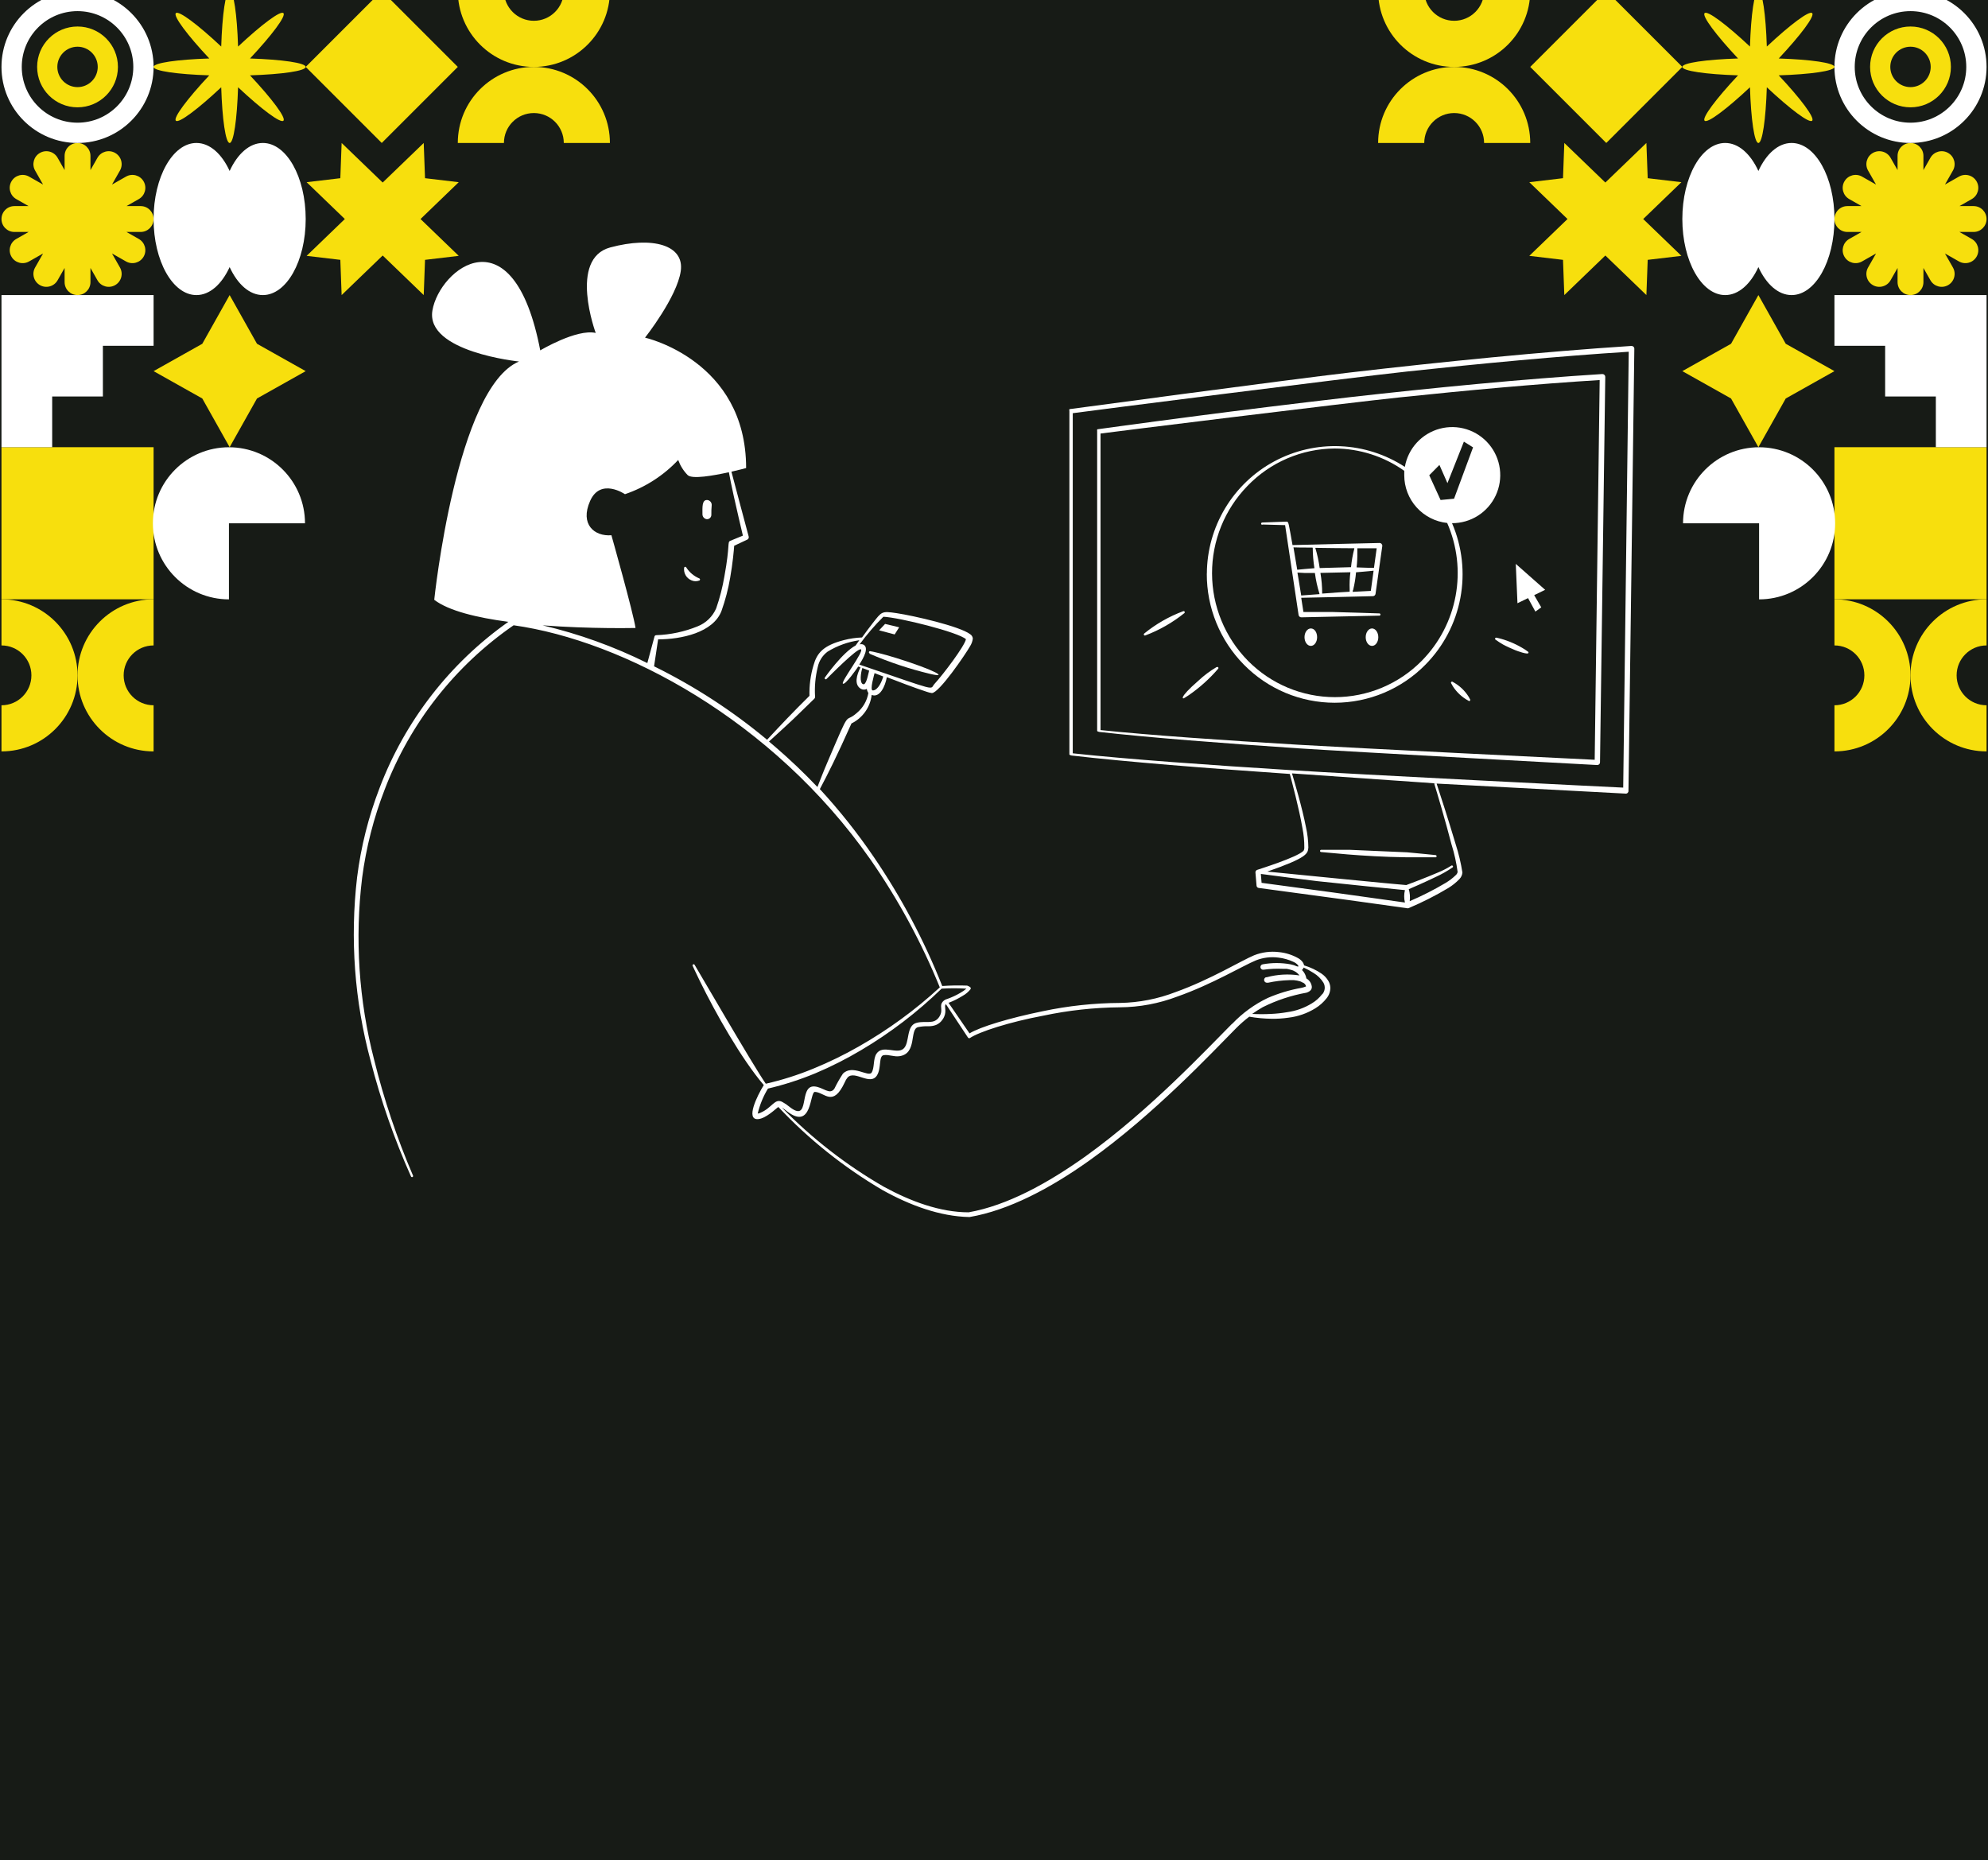 <svg width="590" height="552" viewBox="0 0 590 552" fill="none" xmlns="http://www.w3.org/2000/svg">
<rect x="0" y="0" width="590" height="552" fill="#808080" stroke="none"/>
<g clip-path="url(#clip0_435_936)">
<rect width="590" height="552" fill="#171B16"/>
<rect width="45.142" height="45.142" transform="matrix(4.37114e-08 -1 -1 -4.37114e-08 45.582 177.858)" fill="#F7DF0D"/>
<path d="M45.582 87.573L45.582 102.62L30.535 102.62L30.535 117.668L15.487 117.668L15.487 132.715L0.44 132.715L0.44 87.573L45.582 87.573Z" fill="white"/>
<path d="M113.296 -2.712L135.867 19.859L113.296 42.43L90.725 19.859L113.296 -2.712Z" fill="#F7DF0D"/>
<path d="M45.582 177.858C33.116 177.858 23.011 187.963 23.011 200.429C23.011 212.895 33.116 223 45.582 223L45.582 209.31C40.677 209.31 36.701 205.334 36.701 200.429C36.701 195.524 40.677 191.548 45.582 191.548L45.582 177.858Z" fill="#F7DF0D"/>
<path d="M0.44 223C12.906 223 23.011 212.895 23.011 200.429C23.011 187.963 12.906 177.858 0.44 177.858L0.44 191.548C5.345 191.548 9.321 195.524 9.321 200.429C9.321 205.334 5.345 209.31 0.44 209.31L0.44 223Z" fill="#F7DF0D"/>
<path d="M135.867 -2.712C135.867 9.754 145.973 19.859 158.439 19.859C170.904 19.859 181.01 9.754 181.01 -2.712L167.32 -2.712C167.32 2.193 163.343 6.169 158.439 6.169C153.534 6.169 149.557 2.193 149.557 -2.712L135.867 -2.712Z" fill="#F7DF0D"/>
<path d="M181.01 42.43C181.01 29.965 170.904 19.859 158.438 19.859C145.973 19.859 135.867 29.965 135.867 42.43L149.557 42.43C149.557 37.525 153.534 33.549 158.438 33.549C163.343 33.549 167.32 37.525 167.32 42.43L181.01 42.43Z" fill="#F7DF0D"/>
<path d="M76.271 118.262L68.153 132.715L60.035 118.262L45.582 110.144L60.035 102.026L68.153 87.573L76.271 102.026L90.725 110.144L76.271 118.262Z" fill="#F7DF0D"/>
<path fill-rule="evenodd" clip-rule="evenodd" d="M41.743 61.163C43.863 61.163 45.582 62.881 45.582 65.001C45.582 67.121 43.863 68.84 41.743 68.84L37.535 68.84L41.194 70.919C43.037 71.966 43.682 74.31 42.635 76.153C41.587 77.996 39.244 78.641 37.401 77.594L33.237 75.228L35.603 79.391C36.651 81.235 36.006 83.578 34.163 84.626C32.319 85.673 29.976 85.028 28.928 83.185L26.849 79.526L26.849 83.734C26.849 85.854 25.131 87.573 23.011 87.573C20.891 87.573 19.172 85.854 19.172 83.734L19.172 79.526L17.093 83.184C16.046 85.028 13.702 85.673 11.859 84.625C10.016 83.578 9.371 81.234 10.418 79.391L12.784 75.228L8.621 77.594C6.778 78.641 4.434 77.996 3.387 76.153C2.339 74.31 2.984 71.967 4.828 70.919L8.486 68.84L4.278 68.84C2.158 68.84 0.44 67.121 0.44 65.001C0.44 62.881 2.158 61.163 4.278 61.163L8.487 61.163L4.828 59.084C2.984 58.036 2.339 55.693 3.387 53.85C4.434 52.006 6.778 51.361 8.621 52.409L12.784 54.775L10.418 50.611C9.371 48.768 10.016 46.425 11.859 45.378C13.702 44.33 16.046 44.975 17.093 46.818L19.172 50.477L19.172 46.269C19.172 44.149 20.891 42.43 23.011 42.43C25.131 42.43 26.849 44.149 26.849 46.269L26.849 50.477L28.928 46.818C29.976 44.975 32.319 44.33 34.163 45.377C36.006 46.425 36.651 48.768 35.603 50.611L33.237 54.775L37.401 52.409C39.244 51.361 41.587 52.007 42.635 53.85C43.682 55.693 43.037 58.036 41.194 59.084L37.535 61.163L41.743 61.163Z" fill="#F7DF0D"/>
<path d="M68.153 79.263C65.822 84.334 62.273 87.573 58.297 87.573C51.275 87.573 45.582 77.467 45.582 65.001C45.582 52.536 51.275 42.43 58.297 42.43C62.272 42.43 65.822 45.669 68.153 50.74C70.485 45.669 74.034 42.43 78.009 42.43C85.032 42.43 90.725 52.536 90.725 65.001C90.725 77.467 85.032 87.573 78.009 87.573C74.034 87.573 70.485 84.334 68.153 79.263Z" fill="white"/>
<path d="M70.655 13.819C70.351 4.286 69.346 -2.712 68.153 -2.712C66.96 -2.712 65.955 4.286 65.652 13.819C58.696 7.293 53.037 3.055 52.193 3.899C51.349 4.742 55.587 10.402 62.114 17.357C52.581 17.661 45.582 18.666 45.582 19.859C45.582 21.052 52.581 22.057 62.114 22.361C55.587 29.316 51.349 34.976 52.193 35.819C53.037 36.663 58.696 32.425 65.652 25.899C65.955 35.432 66.96 42.43 68.153 42.43C69.346 42.43 70.351 35.432 70.655 25.899C77.611 32.425 83.27 36.663 84.114 35.819C84.957 34.976 80.719 29.316 74.193 22.361C83.726 22.057 90.725 21.052 90.725 19.859C90.725 18.666 83.726 17.661 74.193 17.357C80.719 10.402 84.957 4.742 84.114 3.899C83.27 3.055 77.611 7.293 70.655 13.819Z" fill="#F7DF0D"/>
<path fill-rule="evenodd" clip-rule="evenodd" d="M101.003 52.886L101.39 42.43L113.571 54.173L125.752 42.43L126.14 52.885L136.143 54.071L124.804 65.001L136.143 75.932L126.14 77.118L125.752 87.573L113.571 75.83L101.39 87.573L101.003 77.117L91 75.932L102.339 65.001L91 54.071L101.003 52.886Z" fill="#F7DF0D"/>
<path fill-rule="evenodd" clip-rule="evenodd" d="M39.563 19.859C39.563 29 32.152 36.411 23.011 36.411C13.869 36.411 6.459 29 6.459 19.859C6.459 10.717 13.869 3.307 23.011 3.307C32.152 3.307 39.563 10.717 39.563 19.859ZM23.011 42.43C35.477 42.43 45.582 32.325 45.582 19.859C45.582 7.393 35.477 -2.712 23.011 -2.712C10.545 -2.712 0.44 7.393 0.44 19.859C0.44 32.325 10.545 42.43 23.011 42.43Z" fill="white"/>
<path fill-rule="evenodd" clip-rule="evenodd" d="M29.006 19.859C29.006 23.17 26.322 25.854 23.011 25.854C19.7 25.854 17.015 23.17 17.015 19.859C17.015 16.548 19.7 13.864 23.011 13.864C26.322 13.864 29.006 16.548 29.006 19.859ZM23.011 31.85C29.633 31.85 35.002 26.481 35.002 19.859C35.002 13.236 29.633 7.868 23.011 7.868C16.389 7.868 11.02 13.236 11.02 19.859C11.02 26.481 16.389 31.85 23.011 31.85Z" fill="#F7DF0D"/>
<path d="M45.375 155.308C45.375 142.842 55.481 132.736 67.946 132.736C80.412 132.736 90.518 142.842 90.518 155.308L67.946 155.308L67.946 177.879C55.481 177.879 45.375 167.773 45.375 155.308Z" fill="white"/>
<rect x="544.428" y="177.858" width="45.142" height="45.142" transform="rotate(-90 544.428 177.858)" fill="#F7DF0D"/>
<path d="M544.428 87.573L544.428 102.62L559.475 102.62L559.475 117.668L574.523 117.668L574.523 132.715L589.57 132.715L589.57 87.573L544.428 87.573Z" fill="white"/>
<path d="M476.714 -2.712L454.143 19.859L476.714 42.43L499.285 19.859L476.714 -2.712Z" fill="#F7DF0D"/>
<path d="M544.428 177.858C556.893 177.858 566.999 187.963 566.999 200.429C566.999 212.895 556.893 223 544.428 223L544.428 209.31C549.333 209.31 553.309 205.334 553.309 200.429C553.309 195.524 549.333 191.548 544.428 191.548L544.428 177.858Z" fill="#F7DF0D"/>
<path d="M589.57 223C577.105 223 566.999 212.895 566.999 200.429C566.999 187.963 577.105 177.858 589.57 177.858L589.57 191.548C584.665 191.548 580.689 195.524 580.689 200.429C580.689 205.334 584.665 209.31 589.57 209.31L589.57 223Z" fill="#F7DF0D"/>
<path d="M454.142 -2.712C454.142 9.754 444.037 19.859 431.571 19.859C419.105 19.859 409 9.754 409 -2.712L422.69 -2.712C422.69 2.193 426.666 6.169 431.571 6.169C436.476 6.169 440.452 2.193 440.452 -2.712L454.142 -2.712Z" fill="#F7DF0D"/>
<path d="M409 42.43C409 29.965 419.106 19.859 431.571 19.859C444.037 19.859 454.143 29.965 454.143 42.43L440.452 42.43C440.452 37.525 436.476 33.549 431.571 33.549C426.666 33.549 422.69 37.525 422.69 42.43L409 42.43Z" fill="#F7DF0D"/>
<path d="M513.738 118.262L521.856 132.715L529.974 118.262L544.428 110.144L529.974 102.026L521.856 87.573L513.738 102.026L499.285 110.144L513.738 118.262Z" fill="#F7DF0D"/>
<path fill-rule="evenodd" clip-rule="evenodd" d="M548.266 61.163C546.146 61.163 544.428 62.881 544.428 65.001C544.428 67.121 546.146 68.84 548.266 68.84L552.474 68.84L548.816 70.919C546.973 71.966 546.328 74.31 547.375 76.153C548.422 77.996 550.766 78.641 552.609 77.594L556.772 75.228L554.406 79.391C553.359 81.235 554.004 83.578 555.847 84.626C557.69 85.673 560.034 85.028 561.081 83.185L563.16 79.526L563.16 83.734C563.16 85.854 564.879 87.573 566.999 87.573C569.119 87.573 570.838 85.854 570.838 83.734L570.838 79.526L572.917 83.184C573.964 85.028 576.307 85.673 578.151 84.625C579.994 83.578 580.639 81.234 579.592 79.391L577.226 75.228L581.389 77.594C583.232 78.641 585.575 77.996 586.623 76.153C587.67 74.31 587.025 71.967 585.182 70.919L581.523 68.84L585.732 68.84C587.852 68.84 589.57 67.121 589.57 65.001C589.57 62.881 587.852 61.163 585.732 61.163L581.523 61.163L585.182 59.084C587.025 58.036 587.67 55.693 586.623 53.85C585.575 52.006 583.232 51.361 581.389 52.409L577.226 54.775L579.592 50.611C580.639 48.768 579.994 46.425 578.151 45.378C576.307 44.33 573.964 44.975 572.917 46.818L570.838 50.477L570.838 46.269C570.838 44.149 569.119 42.43 566.999 42.43C564.879 42.43 563.16 44.149 563.16 46.269L563.16 50.477L561.081 46.818C560.034 44.975 557.69 44.33 555.847 45.377C554.004 46.425 553.359 48.768 554.406 50.611L556.772 54.775L552.609 52.409C550.766 51.361 548.422 52.007 547.375 53.85C546.328 55.693 546.973 58.036 548.816 59.084L552.474 61.163L548.266 61.163Z" fill="#F7DF0D"/>
<path d="M521.856 79.263C524.188 84.334 527.737 87.573 531.713 87.573C538.735 87.573 544.428 77.467 544.428 65.001C544.428 52.536 538.735 42.43 531.713 42.43C527.737 42.43 524.188 45.669 521.856 50.74C519.525 45.669 515.976 42.43 512 42.43C504.978 42.43 499.285 52.536 499.285 65.001C499.285 77.467 504.978 87.573 512 87.573C515.976 87.573 519.525 84.334 521.856 79.263Z" fill="white"/>
<path d="M519.355 13.819C519.658 4.286 520.663 -2.712 521.856 -2.712C523.049 -2.712 524.054 4.286 524.358 13.819C531.314 7.293 536.973 3.055 537.817 3.899C538.66 4.742 534.422 10.402 527.896 17.357C537.429 17.661 544.428 18.666 544.428 19.859C544.428 21.052 537.429 22.057 527.896 22.361C534.422 29.316 538.66 34.976 537.817 35.819C536.973 36.663 531.314 32.425 524.358 25.899C524.054 35.432 523.049 42.43 521.856 42.43C520.663 42.43 519.658 35.432 519.355 25.899C512.399 32.425 506.74 36.663 505.896 35.819C505.053 34.976 509.291 29.316 515.817 22.361C506.284 22.057 499.285 21.052 499.285 19.859C499.285 18.666 506.284 17.661 515.817 17.357C509.291 10.402 505.053 4.742 505.896 3.899C506.74 3.055 512.399 7.293 519.355 13.819Z" fill="#F7DF0D"/>
<path fill-rule="evenodd" clip-rule="evenodd" d="M489.007 52.886L488.62 42.43L476.438 54.173L464.257 42.43L463.87 52.885L453.867 54.071L465.206 65.001L453.867 75.932L463.87 77.118L464.257 87.573L476.439 75.83L488.62 87.573L489.007 77.117L499.01 75.932L487.671 65.001L499.01 54.071L489.007 52.886Z" fill="#F7DF0D"/>
<path fill-rule="evenodd" clip-rule="evenodd" d="M550.447 19.859C550.447 29 557.857 36.411 566.999 36.411C576.141 36.411 583.551 29 583.551 19.859C583.551 10.717 576.141 3.307 566.999 3.307C557.857 3.307 550.447 10.717 550.447 19.859ZM566.999 42.43C554.533 42.43 544.428 32.325 544.428 19.859C544.428 7.393 554.533 -2.712 566.999 -2.712C579.465 -2.712 589.57 7.393 589.57 19.859C589.57 32.325 579.465 42.43 566.999 42.43Z" fill="white"/>
<path fill-rule="evenodd" clip-rule="evenodd" d="M561.003 19.859C561.003 23.17 563.688 25.854 566.999 25.854C570.31 25.854 572.994 23.17 572.994 19.859C572.994 16.548 570.31 13.864 566.999 13.864C563.688 13.864 561.003 16.548 561.003 19.859ZM566.999 31.85C560.376 31.85 555.008 26.481 555.008 19.859C555.008 13.236 560.376 7.868 566.999 7.868C573.621 7.868 578.99 13.236 578.99 19.859C578.99 26.481 573.621 31.85 566.999 31.85Z" fill="#F7DF0D"/>
<path d="M544.635 155.308C544.635 142.842 534.529 132.736 522.063 132.736C509.598 132.736 499.492 142.842 499.492 155.308L522.063 155.308L522.063 177.879C534.529 177.879 544.635 167.773 544.635 155.308Z" fill="white"/>
<path fill-rule="evenodd" clip-rule="evenodd" d="M205.155 172.206C205.519 172.377 205.913 172.474 206.315 172.491C206.716 172.508 207.117 172.445 207.495 172.306C207.568 172.288 207.634 172.246 207.681 172.186C207.728 172.126 207.753 172.052 207.753 171.977C207.753 171.901 207.728 171.827 207.681 171.767C207.634 171.707 207.568 171.665 207.495 171.646C205.94 170.978 204.618 169.865 203.695 168.446C203.671 168.373 203.623 168.31 203.559 168.268C203.495 168.226 203.417 168.207 203.341 168.214C203.264 168.221 203.192 168.253 203.137 168.307C203.081 168.36 203.045 168.43 203.035 168.506C202.938 169.27 203.093 170.044 203.475 170.711C203.858 171.379 204.447 171.904 205.155 172.206ZM355.655 123.386C337.655 125.726 325.815 127.386 325.815 127.386C325.495 127.386 325.615 127.706 325.615 128.026V216.906C325.615 217.066 326.115 217.206 326.295 217.226C341.115 218.906 362.955 220.586 385.335 222.086C400.535 223.086 474.035 227.046 474.035 227.046C474.242 227.046 474.442 226.968 474.595 226.826C474.675 226.758 474.74 226.671 474.787 226.575C474.831 226.478 474.853 226.373 474.853 226.266C474.973 218.766 476.413 111.846 476.413 111.846C476.413 111.734 476.391 111.623 476.347 111.52C476.3 111.417 476.235 111.324 476.155 111.246C476.075 111.167 475.976 111.105 475.871 111.064C475.762 111.023 475.649 111.003 475.533 111.006C451.915 112.486 424.975 115.126 400.515 117.886C383.795 119.826 368.215 121.746 355.655 123.386ZM474.755 112.786L473.275 225.486C469.395 225.326 400.615 221.926 385.395 221.026C363.175 219.706 341.395 218.206 326.615 216.666V128.666C329.895 128.206 399.695 119.566 415.675 117.906C435.495 115.826 456.115 113.946 474.755 112.786Z" fill="white"/>
<path fill-rule="evenodd" clip-rule="evenodd" d="M358.155 170.246C358.113 180.355 362.075 190.07 369.175 197.266C372.69 200.841 376.881 203.681 381.505 205.621C386.128 207.559 391.091 208.558 396.104 208.558C401.118 208.558 406.081 207.559 410.706 205.621C415.33 203.681 419.521 200.841 423.035 197.266C428.388 191.85 432 184.958 433.408 177.474C434.816 169.991 433.955 162.257 430.935 155.266C433.653 155.276 436.318 154.508 438.613 153.054C440.91 151.6 442.743 149.519 443.896 147.058C445.05 144.597 445.476 141.857 445.124 139.162C444.773 136.467 443.66 133.928 441.913 131.845C440.166 129.762 437.861 128.222 435.268 127.405C432.676 126.589 429.905 126.53 427.28 127.236C424.655 127.942 422.286 129.384 420.453 131.391C418.621 133.399 417.4 135.888 416.935 138.566C411.213 134.834 404.591 132.713 397.766 132.427C390.94 132.141 384.165 133.701 378.15 136.941C372.136 140.181 367.106 144.983 363.591 150.841C360.076 156.698 358.204 163.395 358.175 170.226L358.155 170.246ZM427.195 137.986L429.575 143.386L434.455 131.066L437.175 132.766L431.535 148.006L427.535 148.386L424.175 141.046L427.195 137.986ZM396.095 133.106C403.5 133.127 410.716 135.439 416.755 139.726V141.046C416.755 144.563 418.056 147.955 420.41 150.57C422.761 153.184 425.998 154.836 429.495 155.206C432.475 162 433.348 169.532 432 176.827C430.653 184.123 427.146 190.846 421.935 196.126C418.566 199.538 414.553 202.246 410.13 204.095C405.706 205.943 400.96 206.895 396.165 206.895C391.371 206.895 386.625 205.943 382.2 204.095C377.776 202.246 373.765 199.538 370.395 196.126C363.58 189.219 359.744 179.916 359.711 170.213C359.678 160.51 363.448 151.181 370.215 144.226C373.568 140.738 377.584 137.957 382.03 136.047C386.475 134.137 391.258 133.137 396.095 133.106Z" fill="white"/>
<path fill-rule="evenodd" clip-rule="evenodd" d="M374.695 155.666L381.395 155.846C381.515 156.786 385.395 182.506 385.395 182.506C385.424 182.699 385.52 182.875 385.667 183.003C385.814 183.132 386 183.203 386.195 183.206L409.435 182.706C409.509 182.688 409.574 182.646 409.622 182.586C409.669 182.526 409.694 182.452 409.694 182.376C409.694 182.3 409.669 182.227 409.622 182.167C409.574 182.107 409.509 182.065 409.435 182.046C409.435 182.046 397.815 181.666 395.435 181.626H386.835C386.715 180.806 386.475 179.306 386.175 177.406C388.175 177.406 407.455 176.926 407.455 176.926C407.647 176.923 407.832 176.85 407.975 176.722C408.119 176.593 408.212 176.417 408.235 176.226L410.235 162.066C410.247 161.951 410.237 161.835 410.202 161.725C410.167 161.615 410.11 161.513 410.035 161.426C409.959 161.338 409.862 161.267 409.755 161.219C409.649 161.171 409.532 161.146 409.415 161.146C409.415 161.146 385.415 161.686 383.595 161.766C382.375 154.986 382.455 154.806 381.815 154.806L374.615 155.066C374.526 155.066 374.439 155.102 374.375 155.166C374.31 155.23 374.275 155.316 374.275 155.406C374.275 155.497 374.31 155.583 374.375 155.647C374.439 155.71 374.526 155.746 374.615 155.746L374.695 155.666ZM400.555 174.846V175.606C399.915 175.606 394.375 176.006 392.395 176.166C392.4 174.109 392.226 172.054 391.875 170.026L400.775 169.826C400.562 171.491 400.489 173.17 400.555 174.846ZM402.835 163.846V162.706H408.575L407.775 168.506H406.095C405.135 168.506 403.935 168.406 402.615 168.386C402.786 166.879 402.859 165.363 402.835 163.846ZM402.455 169.846C403.855 169.746 405.115 169.626 406.115 169.526L407.655 169.366L406.835 175.366L401.455 175.646C401.455 175.466 401.455 175.266 401.595 175.046C402.02 173.305 402.307 171.533 402.455 169.746V169.846ZM401.935 162.806C401.469 164.619 401.14 166.464 400.955 168.326L391.655 168.586C391.38 166.555 390.946 164.549 390.355 162.586C394.655 162.646 397.635 162.686 401.935 162.706V162.806ZM391.595 176.326L386.175 176.726C385.835 174.726 385.455 172.346 385.055 169.926L387.235 170.046H390.235C390.51 172.141 390.966 174.209 391.595 176.226V176.326ZM389.595 162.626C389.61 164.636 389.777 166.642 390.095 168.626L387.295 168.866L384.995 169.086C384.835 168.066 384.075 163.606 383.875 162.446C384.875 162.506 387.035 162.506 389.515 162.506L389.595 162.626Z" fill="white"/>
<path fill-rule="evenodd" clip-rule="evenodd" d="M484.777 102.886C484.693 102.81 484.595 102.751 484.489 102.713C484.38 102.675 484.268 102.659 484.155 102.666C457.875 104.366 427.895 107.386 400.675 110.546C382.055 112.706 317.535 121.406 317.535 121.406C317.215 121.406 317.375 121.726 317.375 122.046V223.906C317.375 224.066 317.895 224.206 318.075 224.226C334.335 226.106 358.235 228.006 382.795 229.686C383.315 231.686 385.495 239.686 386.555 245.846C386.928 247.716 387.108 249.619 387.095 251.526C387.112 251.87 387.028 252.21 386.855 252.506C384.855 254.506 373.475 258.006 373.135 258.146C372.967 258.196 372.82 258.303 372.722 258.45C372.623 258.596 372.578 258.771 372.595 258.946L372.915 262.826C372.925 263.006 372.998 263.176 373.123 263.305C373.248 263.433 373.417 263.511 373.595 263.526C420.375 269.766 417.595 269.666 418.015 269.526C422.098 267.806 426.055 265.801 429.855 263.526C431.032 262.803 432.113 261.936 433.075 260.946C433.618 260.415 433.953 259.705 434.015 258.946C433.57 256.098 432.902 253.29 432.015 250.546C430.015 243.806 427.235 235.146 426.355 232.546L482.475 235.526C482.58 235.535 482.69 235.519 482.791 235.481C482.89 235.445 482.98 235.385 483.057 235.306C483.133 235.236 483.195 235.15 483.235 235.053C483.279 234.956 483.297 234.851 483.297 234.746C483.435 226.146 485.035 103.626 485.035 103.626C485.053 103.491 485.035 103.354 484.991 103.226C484.948 103.097 484.875 102.981 484.777 102.886ZM395.795 264.886L374.415 262.006L374.195 259.386H374.375C376.035 259.626 388.475 261.226 390.955 261.506C396.335 262.106 415.655 264.046 416.955 264.166C416.663 265.376 416.663 266.636 416.955 267.846L395.795 264.886ZM430.835 250.766C431.64 253.379 432.228 256.056 432.595 258.766C432.523 259.151 432.318 259.498 432.015 259.746C431.115 260.621 430.115 261.386 429.035 262.026C425.607 264.068 422.045 265.878 418.375 267.446C418.54 266.253 418.443 265.039 418.095 263.886C419.135 263.446 422.715 261.886 425.915 260.346C427.738 259.519 429.485 258.536 431.135 257.406C431.167 257.376 431.19 257.341 431.207 257.301C431.223 257.261 431.233 257.219 431.233 257.176C431.233 257.133 431.223 257.091 431.207 257.051C431.19 257.011 431.167 256.976 431.135 256.946C431.072 256.883 430.985 256.848 430.895 256.848C430.805 256.848 430.718 256.883 430.655 256.946C429.415 257.723 428.11 258.391 426.755 258.946C423.095 260.526 418.335 262.306 417.355 262.666C416.475 262.666 378.015 258.866 376.115 258.666C388.115 254.486 388.115 253.326 388.295 251.526C388.275 249.508 388.04 247.496 387.595 245.526C386.435 239.526 384.135 231.926 383.435 229.526L426.335 232.506H425.635C426.335 234.726 429.035 243.806 430.835 250.806V250.766ZM481.737 233.746C477.595 233.566 400.775 229.746 383.835 228.606C359.095 227.066 334.855 225.346 318.375 223.566V122.626C321.875 122.126 399.735 112.186 417.515 110.266C439.515 107.886 462.617 105.706 483.377 104.386L481.737 233.746Z" fill="white"/>
<path fill-rule="evenodd" clip-rule="evenodd" d="M417.575 252.946C416.495 252.946 401.955 252.226 400.615 252.206C399.275 252.186 392.115 252.206 392.115 252.206C392.07 252.203 392.025 252.21 391.983 252.225C391.942 252.24 391.902 252.261 391.868 252.291C391.835 252.321 391.808 252.358 391.788 252.398C391.768 252.438 391.758 252.481 391.755 252.526C391.755 252.613 391.788 252.696 391.848 252.76C391.907 252.823 391.988 252.861 392.075 252.866C392.935 252.866 403.975 254.246 417.515 254.426H426.015C426.058 254.431 426.102 254.428 426.142 254.416C426.183 254.403 426.222 254.383 426.253 254.355C426.287 254.325 426.312 254.29 426.328 254.251C426.347 254.211 426.355 254.17 426.355 254.126C426.358 254.081 426.352 254.036 426.337 253.995C426.322 253.953 426.3 253.913 426.27 253.88C426.24 253.846 426.203 253.82 426.163 253.8C426.123 253.78 426.08 253.77 426.035 253.766C426.035 253.766 419.535 253.106 417.575 252.946ZM453.495 177.506L455.675 181.506L457.415 180.246L455.315 176.626L458.575 175.046L449.855 167.346L450.355 179.026L453.495 177.506ZM443.735 189.426C443.715 189.465 443.703 189.508 443.7 189.551C443.698 189.596 443.705 189.64 443.72 189.681C443.735 189.723 443.758 189.76 443.788 189.791C443.818 189.825 443.855 189.85 443.895 189.866C444.59 190.37 445.312 190.838 446.055 191.266C446.895 191.746 448.815 192.606 449.715 192.966C450.255 193.186 453.355 194.326 453.595 193.806C453.615 193.768 453.627 193.725 453.63 193.681C453.632 193.636 453.625 193.593 453.61 193.551C453.595 193.51 453.572 193.473 453.542 193.441C453.512 193.408 453.475 193.383 453.435 193.366L452.575 192.766C450.365 191.355 447.96 190.276 445.435 189.566C444.655 189.346 444.175 189.266 444.175 189.266C444.095 189.231 444.005 189.228 443.923 189.258C443.842 189.288 443.773 189.348 443.735 189.426ZM435.895 206.826C434.742 204.955 433.113 203.423 431.175 202.386C431.145 202.356 431.108 202.331 431.07 202.316C431.03 202.3 430.988 202.291 430.945 202.291C430.902 202.291 430.86 202.3 430.82 202.316C430.781 202.331 430.745 202.356 430.715 202.386C430.685 202.416 430.662 202.453 430.645 202.491C430.628 202.531 430.62 202.573 430.62 202.616C430.62 202.66 430.628 202.701 430.645 202.741C430.662 202.78 430.685 202.816 430.715 202.846C430.848 203.13 431.003 203.405 431.175 203.666C432.327 205.463 433.917 206.936 435.795 207.946C435.823 207.98 435.858 208.006 435.898 208.026C435.938 208.045 435.982 208.053 436.025 208.053C436.068 208.053 436.112 208.045 436.152 208.026C436.192 208.006 436.227 207.98 436.255 207.946C436.313 207.883 436.345 207.801 436.345 207.716C436.345 207.631 436.313 207.55 436.255 207.486L435.895 206.826ZM351.575 181.526C351.527 181.454 351.452 181.402 351.368 181.38C351.283 181.358 351.193 181.367 351.115 181.406C346.95 182.959 343.065 185.181 339.615 187.986C339.543 188.035 339.49 188.11 339.468 188.193C339.447 188.278 339.455 188.368 339.495 188.446C339.542 188.523 339.615 188.578 339.7 188.6C339.787 188.623 339.878 188.61 339.955 188.566C344.112 186.993 347.993 184.771 351.455 181.986C351.528 181.937 351.58 181.864 351.602 181.779C351.623 181.694 351.615 181.605 351.575 181.526ZM361.035 197.986C359.115 199.121 357.325 200.463 355.695 201.986C349.515 207.366 351.115 207.486 351.455 207.166C351.455 207.166 352.015 206.846 352.875 206.266C356.067 204.056 358.963 201.448 361.495 198.506C361.528 198.478 361.555 198.445 361.575 198.406C361.595 198.37 361.607 198.328 361.61 198.285C361.613 198.241 361.61 198.2 361.597 198.158C361.583 198.116 361.563 198.08 361.535 198.046C361.508 198.013 361.473 197.986 361.435 197.966C361.398 197.946 361.357 197.935 361.313 197.931C361.27 197.928 361.228 197.931 361.187 197.945C361.147 197.958 361.108 197.978 361.075 198.006L361.035 197.986ZM392.255 288.986C390.655 287.895 388.893 287.058 387.035 286.506C386.965 286.17 386.83 285.85 386.635 285.566C386.28 285.088 385.832 284.686 385.315 284.386C383.555 283.39 381.608 282.77 379.595 282.566C377.088 282.255 374.543 282.578 372.195 283.506C368.435 285.066 359.215 290.726 348.935 294.406C343.662 296.451 338.07 297.548 332.415 297.646C324.705 297.686 317.018 298.51 309.475 300.106C299.655 302.106 290.875 304.746 287.735 306.686L281.475 297.566H281.655C283.048 297.028 284.388 296.358 285.655 295.566C286.578 295.071 287.388 294.391 288.035 293.566C288.08 293.495 288.103 293.411 288.103 293.326C288.103 293.241 288.08 293.158 288.035 293.086C287.967 292.961 287.852 292.868 287.715 292.826C287.503 292.691 287.274 292.585 287.035 292.506C284.568 292.41 282.098 292.45 279.635 292.626C274.305 279.145 267.49 266.298 259.315 254.326C254.483 247.23 249.135 240.498 243.315 234.186C245.635 229.826 248.255 224.646 252.695 214.706C254.324 213.911 255.727 212.72 256.775 211.241C257.823 209.765 258.483 208.046 258.695 206.246C261.095 207.166 262.695 203.726 263.195 200.966C266.275 202.166 271.835 204.286 274.975 205.286C275.487 205.473 276.017 205.606 276.555 205.686C278.695 205.686 286.555 194.186 287.955 191.686C288.363 191.023 288.623 190.28 288.715 189.506C288.693 189.246 288.612 188.996 288.475 188.775C288.34 188.553 288.155 188.365 287.935 188.226C284.855 185.866 271.255 182.746 266.075 181.966C261.595 181.306 261.735 181.466 258.995 184.946C257.955 186.266 256.815 187.826 255.835 189.186C254.019 189.25 252.215 189.511 250.455 189.966C244.335 191.566 242.455 193.766 241.415 197.506C240.55 200.425 240.151 203.463 240.235 206.506C235.275 211.406 231.595 215.286 227.655 219.546C217.379 210.975 206.12 203.658 194.115 197.746L195.315 189.746C202.195 189.746 211.695 187.746 214.135 181.286C215.268 178.099 216.125 174.821 216.695 171.486C217.475 167.106 217.795 163.286 217.895 161.966L221.775 160.146C221.943 160.068 222.078 159.932 222.155 159.764C222.231 159.595 222.246 159.405 222.195 159.226C222.195 159.226 217.375 141.226 217.075 139.986C219.575 139.426 221.435 138.906 221.435 138.906C221.435 106.906 191.435 100.206 191.435 100.206C191.435 100.206 200.915 88.206 202.035 80.446C203.155 72.686 193.635 70.086 181.135 73.426C168.635 76.766 176.795 98.806 176.795 98.806C171.095 97.546 160.335 103.986 160.335 103.986C152.335 62.286 130.435 79.786 128.335 92.126C126.235 104.466 154.035 107.286 154.035 107.286C135.415 115.086 128.875 178.006 128.875 178.006C133.155 181.306 141.675 183.326 150.875 184.546C133.519 196.785 120.216 213.933 112.675 233.786C109.37 242.348 107.12 251.28 105.975 260.386C103.849 278.603 105.207 297.056 109.975 314.766C113.001 326.543 117.016 338.045 121.975 349.146C122.01 349.226 122.074 349.288 122.155 349.32C122.195 349.336 122.238 349.345 122.28 349.343C122.323 349.343 122.366 349.333 122.405 349.316C122.444 349.3 122.48 349.275 122.51 349.243C122.54 349.213 122.563 349.176 122.579 349.136C122.595 349.096 122.603 349.055 122.602 349.011C122.601 348.968 122.592 348.926 122.575 348.886C117.792 337.761 113.932 326.263 111.035 314.506C106.477 296.888 105.269 278.57 107.475 260.506C108.649 251.53 110.898 242.726 114.175 234.286C121.716 214.555 135.054 197.57 152.435 185.566C184.895 190.126 229.175 213.566 258.295 255.026C266.554 266.891 273.47 279.635 278.915 293.026C271.607 299.76 263.555 305.637 254.915 310.546C250.582 313.023 246.093 315.213 241.475 317.106C236.878 319.01 232.127 320.521 227.275 321.626C223.675 316.506 206.295 286.506 206.155 286.346C206.136 286.308 206.11 286.273 206.077 286.245C206.044 286.216 206.006 286.196 205.965 286.183C205.924 286.17 205.88 286.165 205.838 286.17C205.795 286.173 205.753 286.186 205.715 286.206C205.674 286.225 205.637 286.253 205.607 286.286C205.577 286.321 205.554 286.361 205.541 286.405C205.528 286.448 205.524 286.495 205.53 286.54C205.536 286.585 205.551 286.628 205.575 286.666C205.575 286.666 206.375 288.426 207.735 291.206C212.335 300.586 219.895 314.066 226.675 322.026C224.675 325.246 221.195 332.426 224.995 332.126C227.375 331.946 230.355 328.906 230.995 328.526C240.078 338.175 250.489 346.478 261.915 353.186C270.035 357.706 278.935 361.006 287.635 361.186H287.755C299.415 359.186 311.755 352.626 323.195 344.486C342.615 330.666 359.575 312.486 366.895 305.106C368.105 303.895 369.395 302.765 370.755 301.726C372.942 302.11 375.155 302.316 377.375 302.346C379.042 302.375 380.707 302.268 382.355 302.026C385.193 301.697 387.925 300.748 390.355 299.246C391.655 298.451 392.8 297.428 393.735 296.226C394.448 295.336 394.83 294.226 394.815 293.086C394.785 292.38 394.578 291.693 394.215 291.086C393.717 290.256 393.05 289.54 392.255 288.986ZM161.035 185.586C175.355 186.686 188.615 186.366 188.615 186.366C187.895 181.606 181.455 158.846 181.455 158.846C176.435 159.246 172.035 155.646 175.135 148.666C178.235 141.686 185.475 146.666 185.475 146.666C191.493 144.622 196.918 141.134 201.275 136.506C201.876 138.183 202.831 139.711 204.075 140.986C205.355 142.286 211.675 141.166 216.315 140.146C216.635 141.906 217.175 144.526 217.775 147.246C218.215 149.346 220.235 157.966 220.475 158.966L216.715 160.506C215.795 160.926 216.715 161.626 214.995 171.006C214.451 174.243 213.635 177.427 212.555 180.526C212.035 181.74 211.279 182.838 210.331 183.758C209.384 184.678 208.263 185.401 207.035 185.886C203.135 187.476 198.984 188.363 194.775 188.506C194.635 188.501 194.499 188.55 194.394 188.643C194.29 188.736 194.225 188.866 194.215 189.006L192.115 196.786C182.22 191.871 171.791 188.113 161.035 185.586ZM259.035 204.906C258.035 204.906 259.495 200.066 259.555 199.766L262.135 200.766C261.755 202.146 260.595 204.886 259.035 204.906ZM262.095 183.026C266.955 183.246 284.495 187.646 286.675 189.706C286.255 191.806 279.815 200.286 277.355 202.946C275.755 204.646 279.355 205.526 255.015 197.226C256.255 195.346 258.155 191.986 256.035 191.226C255.734 191.143 255.416 191.143 255.115 191.226C257.251 188.313 259.612 185.571 262.175 183.026H262.095ZM257.955 199.026C257.615 200.166 257.095 203.526 256.075 203.026C255.055 202.526 255.475 199.586 255.935 198.246L257.955 199.026ZM230.215 221.766L228.215 220.066C229.375 219.026 236.215 212.766 236.835 212.066C239.475 209.526 241.655 207.386 241.655 207.386C241.742 207.301 241.808 207.198 241.849 207.083C241.891 206.97 241.907 206.848 241.895 206.726C241.713 203.783 241.983 200.828 242.695 197.966C243.074 196.143 244.105 194.523 245.595 193.406C248.474 191.635 251.688 190.478 255.035 190.006L253.935 191.566C249.935 193.726 244.975 200.866 244.815 201.066C244.787 201.1 244.767 201.136 244.754 201.178C244.741 201.22 244.736 201.261 244.74 201.305C244.743 201.348 244.756 201.39 244.775 201.426C244.795 201.465 244.822 201.498 244.855 201.526C244.888 201.555 244.926 201.575 244.967 201.588C245.008 201.601 245.051 201.605 245.094 201.601C245.136 201.598 245.178 201.586 245.216 201.566C245.254 201.546 245.287 201.52 245.315 201.486C246.075 200.766 254.395 192.266 255.495 192.706C256.595 193.146 249.495 202.346 250.155 202.886C250.815 203.426 254.335 198.386 254.715 197.806L255.375 198.066C254.255 200.246 253.375 203.226 255.535 204.446C255.799 204.591 256.094 204.668 256.395 204.668C256.696 204.668 256.992 204.591 257.255 204.446C257.315 204.883 257.472 205.3 257.715 205.666C257.322 207.976 256.116 210.068 254.315 211.566C250.315 215.106 252.795 209.246 245.635 226.046C244.995 227.526 244.415 228.966 243.915 230.206C243.415 231.446 242.875 232.826 242.595 233.566C238.668 229.428 234.536 225.49 230.215 221.766ZM225.635 330.266C225.395 330.38 225.138 330.453 224.875 330.486C225.494 327.87 226.52 325.365 227.915 323.066C232.738 321.933 237.46 320.408 242.035 318.506C246.692 316.538 251.21 314.251 255.555 311.666C264.214 306.543 272.237 300.413 279.455 293.406C281.907 293.258 284.363 293.258 286.815 293.406C286.25 293.883 285.64 294.305 284.995 294.666C283.78 295.378 282.502 295.973 281.175 296.446C280.802 296.526 280.45 296.69 280.148 296.926C279.847 297.161 279.603 297.463 279.435 297.806C278.975 298.986 279.915 300.026 278.735 301.806C277.135 304.146 274.915 302.866 272.115 303.526C268.775 304.306 270.115 309.526 268.115 311.246C266.115 312.966 261.995 309.926 260.115 312.726C259.075 314.306 259.595 316.886 258.675 318.326C257.755 319.766 252.975 315.766 250.155 318.646C249.227 320.057 248.392 321.526 247.655 323.046C246.275 325.166 244.255 322.566 241.655 322.426C236.855 322.186 240.675 333.546 234.235 328.426C233.619 327.903 232.948 327.448 232.235 327.066C229.915 325.766 229.215 328.766 225.635 330.266ZM365.635 303.846C358.355 311.126 341.475 329.306 322.195 343.146C310.975 351.146 298.935 357.766 287.475 359.786C278.995 359.786 270.295 356.546 262.355 352.226C251.212 345.815 241.008 337.893 232.035 328.686C232.544 329.008 233.032 329.361 233.495 329.746C241.155 335.746 240.255 323.966 241.855 324.046C244.775 324.186 247.195 328.746 250.715 321.186C250.922 320.663 251.212 320.177 251.575 319.746C253.715 317.546 258.255 322.346 260.275 319.146C261.635 316.966 260.695 313.386 262.275 313.146C263.855 312.906 265.295 313.706 266.975 313.446C272.295 312.666 269.835 305.446 272.475 304.826C273.468 304.618 274.482 304.53 275.495 304.566C276.278 304.586 277.06 304.458 277.795 304.186C278.62 303.838 279.318 303.245 279.795 302.486C281.135 300.486 280.275 299.006 280.535 298.266C280.575 298.166 280.645 298.083 280.735 298.026L287.275 307.926C287.302 307.97 287.337 308.005 287.377 308.033C287.418 308.061 287.467 308.08 287.515 308.086C287.612 308.125 287.718 308.125 287.815 308.086C290.595 306.206 299.575 303.306 309.635 301.426C317.107 299.845 324.718 299.013 332.355 298.946C338.173 298.91 343.937 297.831 349.375 295.766C359.695 292.146 368.975 286.546 372.755 285.006C374.858 284.183 377.135 283.901 379.375 284.186C380.935 284.365 382.455 284.796 383.875 285.466C384.4 285.688 384.867 286.031 385.235 286.466C385.307 286.578 385.36 286.7 385.395 286.826H384.995C384.358 286.53 383.687 286.315 382.995 286.186C380.272 285.685 377.478 285.685 374.755 286.186C374.65 286.201 374.548 286.238 374.458 286.293C374.367 286.348 374.288 286.42 374.225 286.505C374.162 286.591 374.115 286.688 374.09 286.791C374.065 286.895 374.06 287.001 374.075 287.106C374.092 287.211 374.127 287.313 374.181 287.403C374.237 287.495 374.308 287.573 374.395 287.636C374.48 287.7 374.577 287.746 374.68 287.771C374.783 287.796 374.89 287.801 374.995 287.786C376.923 287.516 378.872 287.43 380.815 287.526H381.855C382.262 287.591 382.662 287.685 383.055 287.806C384.095 288.036 385.018 288.633 385.655 289.486C382.413 288.986 379.102 289.17 375.935 290.026H375.695C375.507 290.1 375.35 290.238 375.255 290.418C375.16 290.596 375.133 290.805 375.18 291.001C375.227 291.2 375.342 291.373 375.507 291.491C375.672 291.61 375.873 291.665 376.075 291.646H376.355C378.4 291.201 380.483 290.948 382.575 290.886H384.035C384.66 290.941 385.277 291.061 385.875 291.246C386.087 291.321 386.288 291.423 386.475 291.546C386.573 291.606 386.682 291.648 386.795 291.666C387 291.775 387.178 291.925 387.32 292.108C387.462 292.29 387.562 292.501 387.615 292.726L387.355 292.846C386.998 292.983 386.63 293.091 386.255 293.166C382.817 293.778 379.462 294.785 376.255 296.166C372.297 298.061 368.718 300.665 365.695 303.846H365.635ZM392.395 295.046C391.55 296.146 390.505 297.075 389.315 297.786C387.088 299.15 384.602 300.035 382.015 300.386C380.435 300.661 378.838 300.835 377.235 300.906C375.363 301.006 373.487 301.006 371.615 300.906C372.695 300.146 373.735 299.506 374.755 298.906C378.855 296.861 383.225 295.415 387.735 294.606C388.955 294.206 389.395 293.546 389.315 292.766C389.25 292.273 389.072 291.801 388.795 291.388C388.517 290.975 388.148 290.633 387.715 290.386C387.555 289.426 387.093 288.545 386.395 287.866L386.635 287.626C386.745 287.48 386.833 287.318 386.895 287.146C387.935 287.618 388.938 288.165 389.895 288.786C391.067 289.5 392.054 290.48 392.775 291.646C393.074 292.178 393.203 292.788 393.147 293.396C393.088 294.003 392.848 294.58 392.455 295.046H392.395Z" fill="white"/>
<path fill-rule="evenodd" clip-rule="evenodd" d="M258.016 193.986C263.83 196.503 269.853 198.51 276.015 199.986C281.695 201.326 277.595 198.906 266.015 195.286C261.835 193.986 258.676 193.286 258.376 193.286C258.331 193.265 258.283 193.251 258.233 193.25C258.184 193.248 258.135 193.256 258.089 193.276C258.044 193.295 258.003 193.325 257.97 193.361C257.937 193.398 257.912 193.441 257.897 193.488C257.882 193.535 257.878 193.585 257.884 193.635C257.891 193.683 257.908 193.73 257.935 193.771C257.961 193.813 257.996 193.85 258.038 193.876C258.08 193.903 258.127 193.92 258.176 193.926L258.016 193.986ZM266.855 186.166L262.675 185.166L260.896 187.066L265.515 188.286L266.855 186.166ZM389.035 186.506C387.995 186.506 387.155 187.666 387.155 189.106C387.155 190.546 387.995 191.686 389.035 191.686C390.075 191.686 390.895 190.526 390.895 189.106C390.895 187.686 390.135 186.506 389.035 186.506ZM407.195 186.506C406.155 186.506 405.315 187.666 405.315 189.106C405.315 190.546 406.155 191.686 407.195 191.686C408.235 191.686 409.055 190.526 409.055 189.106C409.055 187.686 408.215 186.506 407.195 186.506ZM209.796 154.086C209.973 154.089 210.149 154.056 210.313 153.988C210.477 153.92 210.626 153.819 210.75 153.692C210.873 153.565 210.97 153.413 211.033 153.247C211.096 153.081 211.124 152.904 211.116 152.726C211.116 151.806 211.116 150.906 211.216 149.986C211.251 149.62 211.148 149.254 210.925 148.961C210.703 148.668 210.378 148.47 210.016 148.406C208.256 148.166 208.476 150.626 208.476 152.606C208.469 152.974 208.601 153.33 208.846 153.605C209.091 153.879 209.429 154.051 209.796 154.086Z" fill="white"/>
</g>
<defs>
<clipPath id="clip0_435_936">
<rect width="590" height="552" fill="white"/>
</clipPath>
</defs>
</svg>
